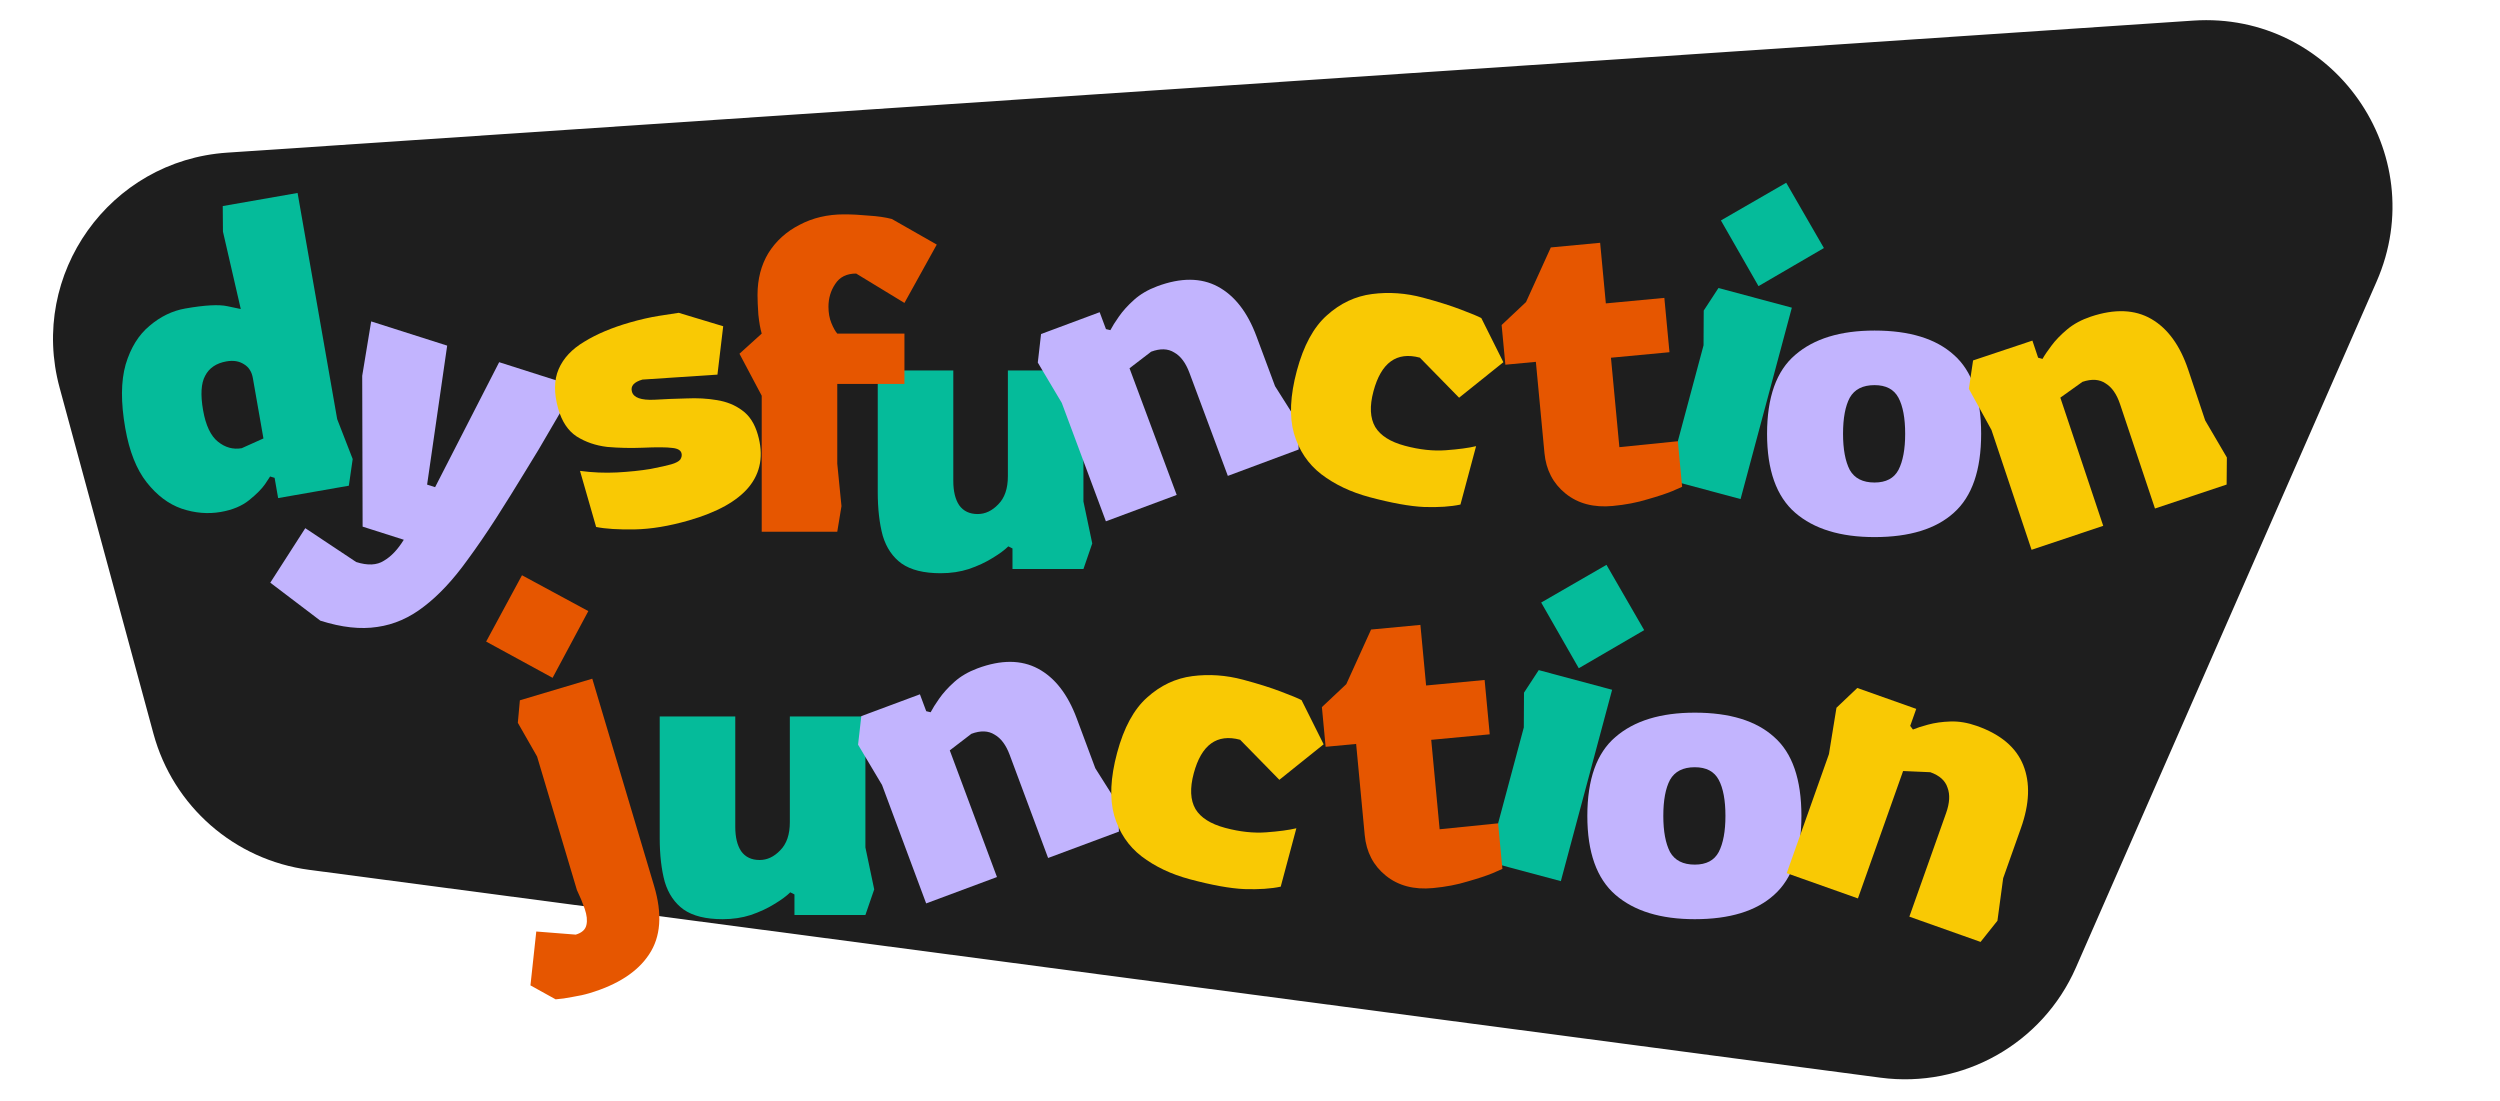 <svg width="268" height="118" viewBox="0 0 268 118" fill="none" xmlns="http://www.w3.org/2000/svg">
<path d="M6.389 41.555C3.084 29.371 11.755 17.21 24.351 16.364L235.109 2.209C250.087 1.203 260.793 16.443 254.767 30.193L222.535 103.73C218.961 111.886 210.424 116.696 201.595 115.528L33.131 93.245C25.138 92.188 18.562 86.435 16.451 78.654L6.389 41.555Z" fill="#1E1E1E"/>
<path d="M23.68 54.88C22.291 55.123 20.885 55.004 19.46 54.523C18.065 54.036 16.82 53.097 15.723 51.705C14.627 50.313 13.861 48.376 13.427 45.894C12.945 43.146 12.959 40.874 13.467 39.08C14.005 37.28 14.859 35.897 16.03 34.931C17.196 33.935 18.473 33.315 19.862 33.072C21.96 32.705 23.468 32.623 24.387 32.828C25.336 33.027 25.81 33.127 25.81 33.127L23.9 24.827L23.878 22.09L31.901 20.685L36.146 44.931L37.809 49.209L37.396 52.068L29.816 53.395L29.436 51.223L28.954 51.079C28.954 51.079 28.773 51.354 28.413 51.904C28.047 52.425 27.477 52.997 26.703 53.62C25.929 54.243 24.921 54.663 23.68 54.88ZM25.91 48.048L28.24 47.001L27.106 40.529C26.987 39.85 26.673 39.357 26.162 39.05C25.646 38.714 25.019 38.611 24.28 38.74C23.187 38.931 22.424 39.446 21.992 40.283C21.555 41.09 21.481 42.321 21.771 43.976C22.055 45.602 22.588 46.727 23.367 47.352C24.146 47.976 24.994 48.209 25.91 48.048Z" fill="#05BB9A"/>
<path d="M77.471 98.537C75.671 98.537 74.276 98.192 73.286 97.502C72.326 96.812 71.651 95.822 71.261 94.532C70.901 93.212 70.721 91.637 70.721 89.807V76.802H78.821V88.637C78.821 89.747 79.031 90.617 79.451 91.247C79.901 91.877 80.561 92.192 81.431 92.192C82.241 92.192 82.976 91.847 83.636 91.157C84.326 90.467 84.671 89.462 84.671 88.142V76.802H92.771V90.842L93.716 95.342L92.771 98.087H85.166V95.882L84.716 95.657C84.326 96.047 83.756 96.467 83.006 96.917C82.286 97.367 81.446 97.757 80.486 98.087C79.556 98.387 78.551 98.537 77.471 98.537Z" fill="#05BB9A"/>
<path d="M100.844 61.45C99.044 61.45 97.649 61.105 96.659 60.415C95.699 59.725 95.024 58.735 94.634 57.445C94.274 56.125 94.094 54.55 94.094 52.72V39.715H102.194V51.55C102.194 52.66 102.404 53.53 102.824 54.16C103.274 54.79 103.934 55.105 104.804 55.105C105.614 55.105 106.349 54.76 107.009 54.07C107.699 53.38 108.044 52.375 108.044 51.055V39.715H116.144V53.755L117.089 58.255L116.144 61H108.539V58.795L108.089 58.57C107.699 58.96 107.129 59.38 106.379 59.83C105.659 60.28 104.819 60.67 103.859 61C102.929 61.3 101.924 61.45 100.844 61.45Z" fill="#05BB9A"/>
<path d="M169.245 71.635L165.215 64.592L172.215 60.551L176.256 67.551L169.245 71.635ZM159.498 92.364L163.353 77.976L163.372 74.254L164.952 71.836L172.819 73.944L167.322 94.46L159.498 92.364Z" fill="#05BB9A"/>
<path d="M188.512 30.674L184.482 23.631L191.482 19.59L195.523 26.59L188.512 30.674ZM178.765 51.403L182.62 37.015L182.639 33.293L184.219 30.875L192.086 32.983L186.589 53.499L178.765 51.403Z" fill="#05BB9A"/>
<path d="M34.337 66.534L28.975 62.463L32.726 56.621L38.182 60.249C39.411 60.641 40.402 60.595 41.155 60.11C41.927 59.664 42.638 58.914 43.288 57.862L38.872 56.455L38.829 40.288L39.79 34.455L47.937 37.051L45.786 51.951L46.643 52.225L53.51 38.827L61.657 41.423C61.657 41.423 61.411 41.849 60.919 42.7C60.465 43.531 59.83 44.635 59.014 46.012C58.225 47.399 57.316 48.919 56.285 50.574C55.291 52.21 54.26 53.865 53.191 55.539C52.131 57.185 51.102 58.684 50.105 60.035C48.577 62.161 47.024 63.823 45.446 65.02C43.897 66.227 42.232 66.956 40.452 67.207C38.662 67.487 36.624 67.262 34.337 66.534Z" fill="#C2B4FE"/>
<path d="M181.682 98.537C178.022 98.537 175.187 97.667 173.177 95.927C171.167 94.187 170.162 91.367 170.162 87.467C170.162 83.537 171.167 80.717 173.177 79.007C175.187 77.267 178.022 76.397 181.682 76.397C185.432 76.397 188.267 77.267 190.187 79.007C192.137 80.717 193.112 83.537 193.112 87.467C193.112 91.367 192.137 94.187 190.187 95.927C188.267 97.667 185.432 98.537 181.682 98.537ZM181.682 92.687C182.912 92.687 183.767 92.237 184.247 91.337C184.727 90.407 184.967 89.117 184.967 87.467C184.967 85.787 184.727 84.497 184.247 83.597C183.767 82.697 182.912 82.247 181.682 82.247C180.422 82.247 179.537 82.697 179.027 83.597C178.547 84.497 178.307 85.787 178.307 87.467C178.307 89.117 178.547 90.407 179.027 91.337C179.537 92.237 180.422 92.687 181.682 92.687Z" fill="#C2B4FE"/>
<path d="M191.536 93.603L196.063 80.838L196.869 75.871L199.102 73.751L205.421 75.992L204.774 77.816L205.066 78.205C205.477 78.033 206.016 77.858 206.684 77.681C207.39 77.486 208.194 77.373 209.096 77.343C209.998 77.313 210.944 77.473 211.933 77.824C214.478 78.727 216.131 80.124 216.892 82.018C217.653 83.911 217.572 86.158 216.649 88.759L214.739 94.146L214.125 98.703L212.317 100.974L204.683 98.266L208.624 87.154C209.005 86.08 209.056 85.175 208.775 84.439C208.534 83.685 207.918 83.132 206.928 82.781L204.013 82.654L199.17 96.311L191.536 93.603Z" fill="#F9C904"/>
<path d="M118.552 55.885L113.823 43.192L111.252 38.868L111.601 35.808L117.884 33.468L118.56 35.281L119.033 35.392C119.238 34.996 119.539 34.516 119.937 33.951C120.353 33.348 120.896 32.746 121.568 32.143C122.24 31.541 123.068 31.056 124.052 30.689C126.582 29.747 128.747 29.757 130.546 30.719C132.345 31.682 133.727 33.456 134.69 36.042L136.685 41.398L139.142 45.285L139.215 48.187L131.624 51.015L127.508 39.967C127.11 38.898 126.568 38.172 125.88 37.788C125.211 37.365 124.384 37.337 123.4 37.703L121.084 39.479L126.142 53.057L118.552 55.885Z" fill="#C2B4FE"/>
<path d="M200.949 57.576C197.289 57.576 194.454 56.706 192.444 54.966C190.434 53.226 189.429 50.406 189.429 46.506C189.429 42.576 190.434 39.756 192.444 38.046C194.454 36.306 197.289 35.436 200.949 35.436C204.699 35.436 207.534 36.306 209.454 38.046C211.404 39.756 212.379 42.576 212.379 46.506C212.379 50.406 211.404 53.226 209.454 54.966C207.534 56.706 204.699 57.576 200.949 57.576ZM200.949 51.726C202.179 51.726 203.034 51.276 203.514 50.376C203.994 49.446 204.234 48.156 204.234 46.506C204.234 44.826 203.994 43.536 203.514 42.636C203.034 41.736 202.179 41.286 200.949 41.286C199.689 41.286 198.804 41.736 198.294 42.636C197.814 43.536 197.574 44.826 197.574 46.506C197.574 48.156 197.814 49.446 198.294 50.376C198.804 51.276 199.689 51.726 200.949 51.726Z" fill="#C2B4FE"/>
<path d="M73.817 55.797C71.712 56.401 69.79 56.719 68.052 56.751C66.313 56.782 64.93 56.696 63.904 56.491L62.177 50.479C63.508 50.658 64.835 50.714 66.158 50.646C67.509 50.57 68.706 50.445 69.748 50.27C70.782 50.067 71.516 49.903 71.948 49.779C72.438 49.638 72.764 49.467 72.924 49.265C73.076 49.034 73.119 48.803 73.053 48.572C72.962 48.255 72.628 48.07 72.051 48.017C71.466 47.936 70.402 47.929 68.861 47.997C67.596 48.048 66.339 48.019 65.091 47.91C63.862 47.763 62.772 47.39 61.819 46.789C60.895 46.181 60.239 45.199 59.849 43.844C59.369 42.171 59.381 40.748 59.886 39.572C60.392 38.397 61.311 37.415 62.645 36.626C63.971 35.808 65.6 35.122 67.532 34.567C68.627 34.252 69.668 34.016 70.652 33.858C71.637 33.7 72.339 33.592 72.76 33.534L77.527 34.973L76.91 40.16L68.869 40.691C67.947 40.956 67.572 41.391 67.746 41.997C67.928 42.631 68.728 42.916 70.146 42.852C71.25 42.785 72.391 42.738 73.57 42.712C74.74 42.656 75.834 42.717 76.853 42.892C77.9 43.06 78.8 43.425 79.555 43.989C80.339 44.544 80.901 45.413 81.24 46.595C81.87 48.786 81.549 50.658 80.278 52.209C79.027 53.723 76.874 54.919 73.817 55.797Z" fill="#F9C904"/>
<path d="M99.284 96.846L94.556 84.153L91.984 79.829L92.333 76.769L98.616 74.429L99.292 76.242L99.766 76.353C99.97 75.957 100.271 75.477 100.669 74.912C101.085 74.309 101.629 73.707 102.301 73.104C102.973 72.501 103.801 72.017 104.785 71.65C107.315 70.708 109.479 70.718 111.279 71.68C113.078 72.643 114.459 74.417 115.423 77.003L117.418 82.359L119.874 86.246L119.947 89.148L112.357 91.976L108.241 80.928C107.843 79.859 107.3 79.133 106.613 78.749C105.943 78.326 105.116 78.298 104.132 78.665L101.816 80.44L106.875 94.018L99.284 96.846Z" fill="#C2B4FE"/>
<path d="M127.537 94.252C125.538 93.716 123.816 92.897 122.372 91.796C120.956 90.703 119.98 89.245 119.443 87.424C118.935 85.611 119.039 83.371 119.753 80.705C120.475 78.01 121.549 76.031 122.975 74.767C124.408 73.474 126.026 72.712 127.827 72.48C129.628 72.248 131.442 72.377 133.267 72.866C134.861 73.293 136.208 73.716 137.307 74.135C138.435 74.561 139.175 74.868 139.529 75.056L141.894 79.79L137.147 83.596L132.941 79.301C130.449 78.633 128.791 79.835 127.968 82.907C127.541 84.5 127.603 85.775 128.155 86.73C128.714 87.657 129.776 88.329 131.341 88.749C132.906 89.168 134.369 89.327 135.732 89.226C137.094 89.126 138.174 88.98 138.97 88.79L137.293 95.049C136.271 95.272 134.974 95.359 133.403 95.311C131.869 95.242 129.913 94.888 127.537 94.252Z" fill="#F9C904"/>
<path d="M146.804 53.291C144.805 52.755 143.083 51.936 141.639 50.835C140.224 49.742 139.247 48.284 138.71 46.463C138.202 44.65 138.306 42.41 139.02 39.744C139.742 37.049 140.816 35.07 142.242 33.806C143.675 32.513 145.293 31.75 147.094 31.519C148.895 31.287 150.709 31.416 152.534 31.905C154.128 32.332 155.475 32.755 156.574 33.174C157.702 33.6 158.443 33.907 158.796 34.095L161.161 38.829L156.415 42.635L152.208 38.34C149.716 37.672 148.058 38.874 147.235 41.946C146.808 43.539 146.87 44.814 147.422 45.769C147.981 46.696 149.043 47.368 150.608 47.788C152.173 48.207 153.637 48.366 154.999 48.265C156.362 48.165 157.441 48.019 158.237 47.829L156.56 54.088C155.538 54.311 154.241 54.398 152.67 54.35C151.136 54.28 149.18 53.927 146.804 53.291Z" fill="#F9C904"/>
<path d="M217.783 58.939L213.486 46.094L211.062 41.685L211.514 38.639L217.873 36.512L218.487 38.347L218.957 38.475C219.175 38.085 219.492 37.615 219.909 37.065C220.344 36.476 220.908 35.892 221.6 35.313C222.292 34.733 223.136 34.277 224.132 33.944C226.692 33.087 228.855 33.17 230.621 34.193C232.387 35.216 233.707 37.036 234.583 39.653L236.396 45.073L238.72 49.041L238.694 51.944L231.013 54.513L227.272 43.332C226.911 42.251 226.393 41.507 225.719 41.1C225.064 40.655 224.238 40.599 223.243 40.932L220.868 42.628L225.465 56.369L217.783 58.939Z" fill="#F9C904"/>
<path d="M81.656 57V42.42L79.27 37.92L81.656 35.76C81.505 35.25 81.385 34.575 81.296 33.735C81.236 32.865 81.206 32.16 81.206 31.62C81.206 29.91 81.596 28.41 82.376 27.12C83.186 25.83 84.296 24.825 85.706 24.105C87.115 23.355 88.706 22.98 90.475 22.98C91.316 22.98 92.201 23.025 93.13 23.115C94.091 23.175 94.915 23.295 95.606 23.475L100.421 26.22L96.956 32.475L91.781 29.325C90.76 29.325 90.01 29.7 89.531 30.45C89.05 31.17 88.811 31.98 88.811 32.88C88.811 33.54 88.915 34.125 89.126 34.635C89.335 35.145 89.546 35.52 89.755 35.76H96.956V41.16H89.755V49.71L90.206 54.255L89.755 57H81.656Z" fill="#E65600"/>
<path d="M153.612 95.202C151.581 95.393 149.897 94.949 148.56 93.869C147.223 92.79 146.469 91.339 146.297 89.517L145.378 79.75L142.107 80.058L141.707 75.802L144.322 73.341L146.98 67.486L152.267 66.988L152.879 73.485L159.151 72.894L159.699 78.719L153.427 79.309L154.329 88.897L160.597 88.261L161.057 93.145C161.057 93.145 160.71 93.298 160.015 93.604C159.348 93.878 158.457 94.173 157.342 94.489C156.229 94.835 154.986 95.072 153.612 95.202Z" fill="#E65600"/>
<path d="M172.88 54.24C170.849 54.432 169.164 53.987 167.827 52.908C166.49 51.828 165.736 50.378 165.565 48.556L164.645 38.789L161.375 39.097L160.974 34.841L163.59 32.38L166.248 26.525L171.535 26.027L172.146 32.524L178.418 31.933L178.967 37.757L172.694 38.348L173.597 47.935L179.865 47.3L180.325 52.184C180.325 52.184 179.977 52.337 179.283 52.643C178.616 52.917 177.724 53.212 176.609 53.528C175.497 53.873 174.253 54.111 172.88 54.24Z" fill="#E65600"/>
<path d="M59.238 72.663L52.115 68.777L55.957 61.667L63.068 65.51L59.238 72.663ZM63.173 106.474C62.655 106.629 62.053 106.761 61.366 106.872C60.717 107.004 60.116 107.089 59.564 107.128L56.864 105.633L57.489 99.858L61.721 100.192C62.383 99.995 62.764 99.646 62.865 99.147C62.975 98.675 62.913 98.099 62.678 97.418C62.452 96.765 62.175 96.097 61.845 95.412L57.574 81.096L55.511 77.485L55.73 75.072L63.492 72.756L70.117 94.964C71.018 97.982 70.84 100.43 69.584 102.308C68.357 104.176 66.22 105.565 63.173 106.474Z" fill="#E65600"/>
</svg>
